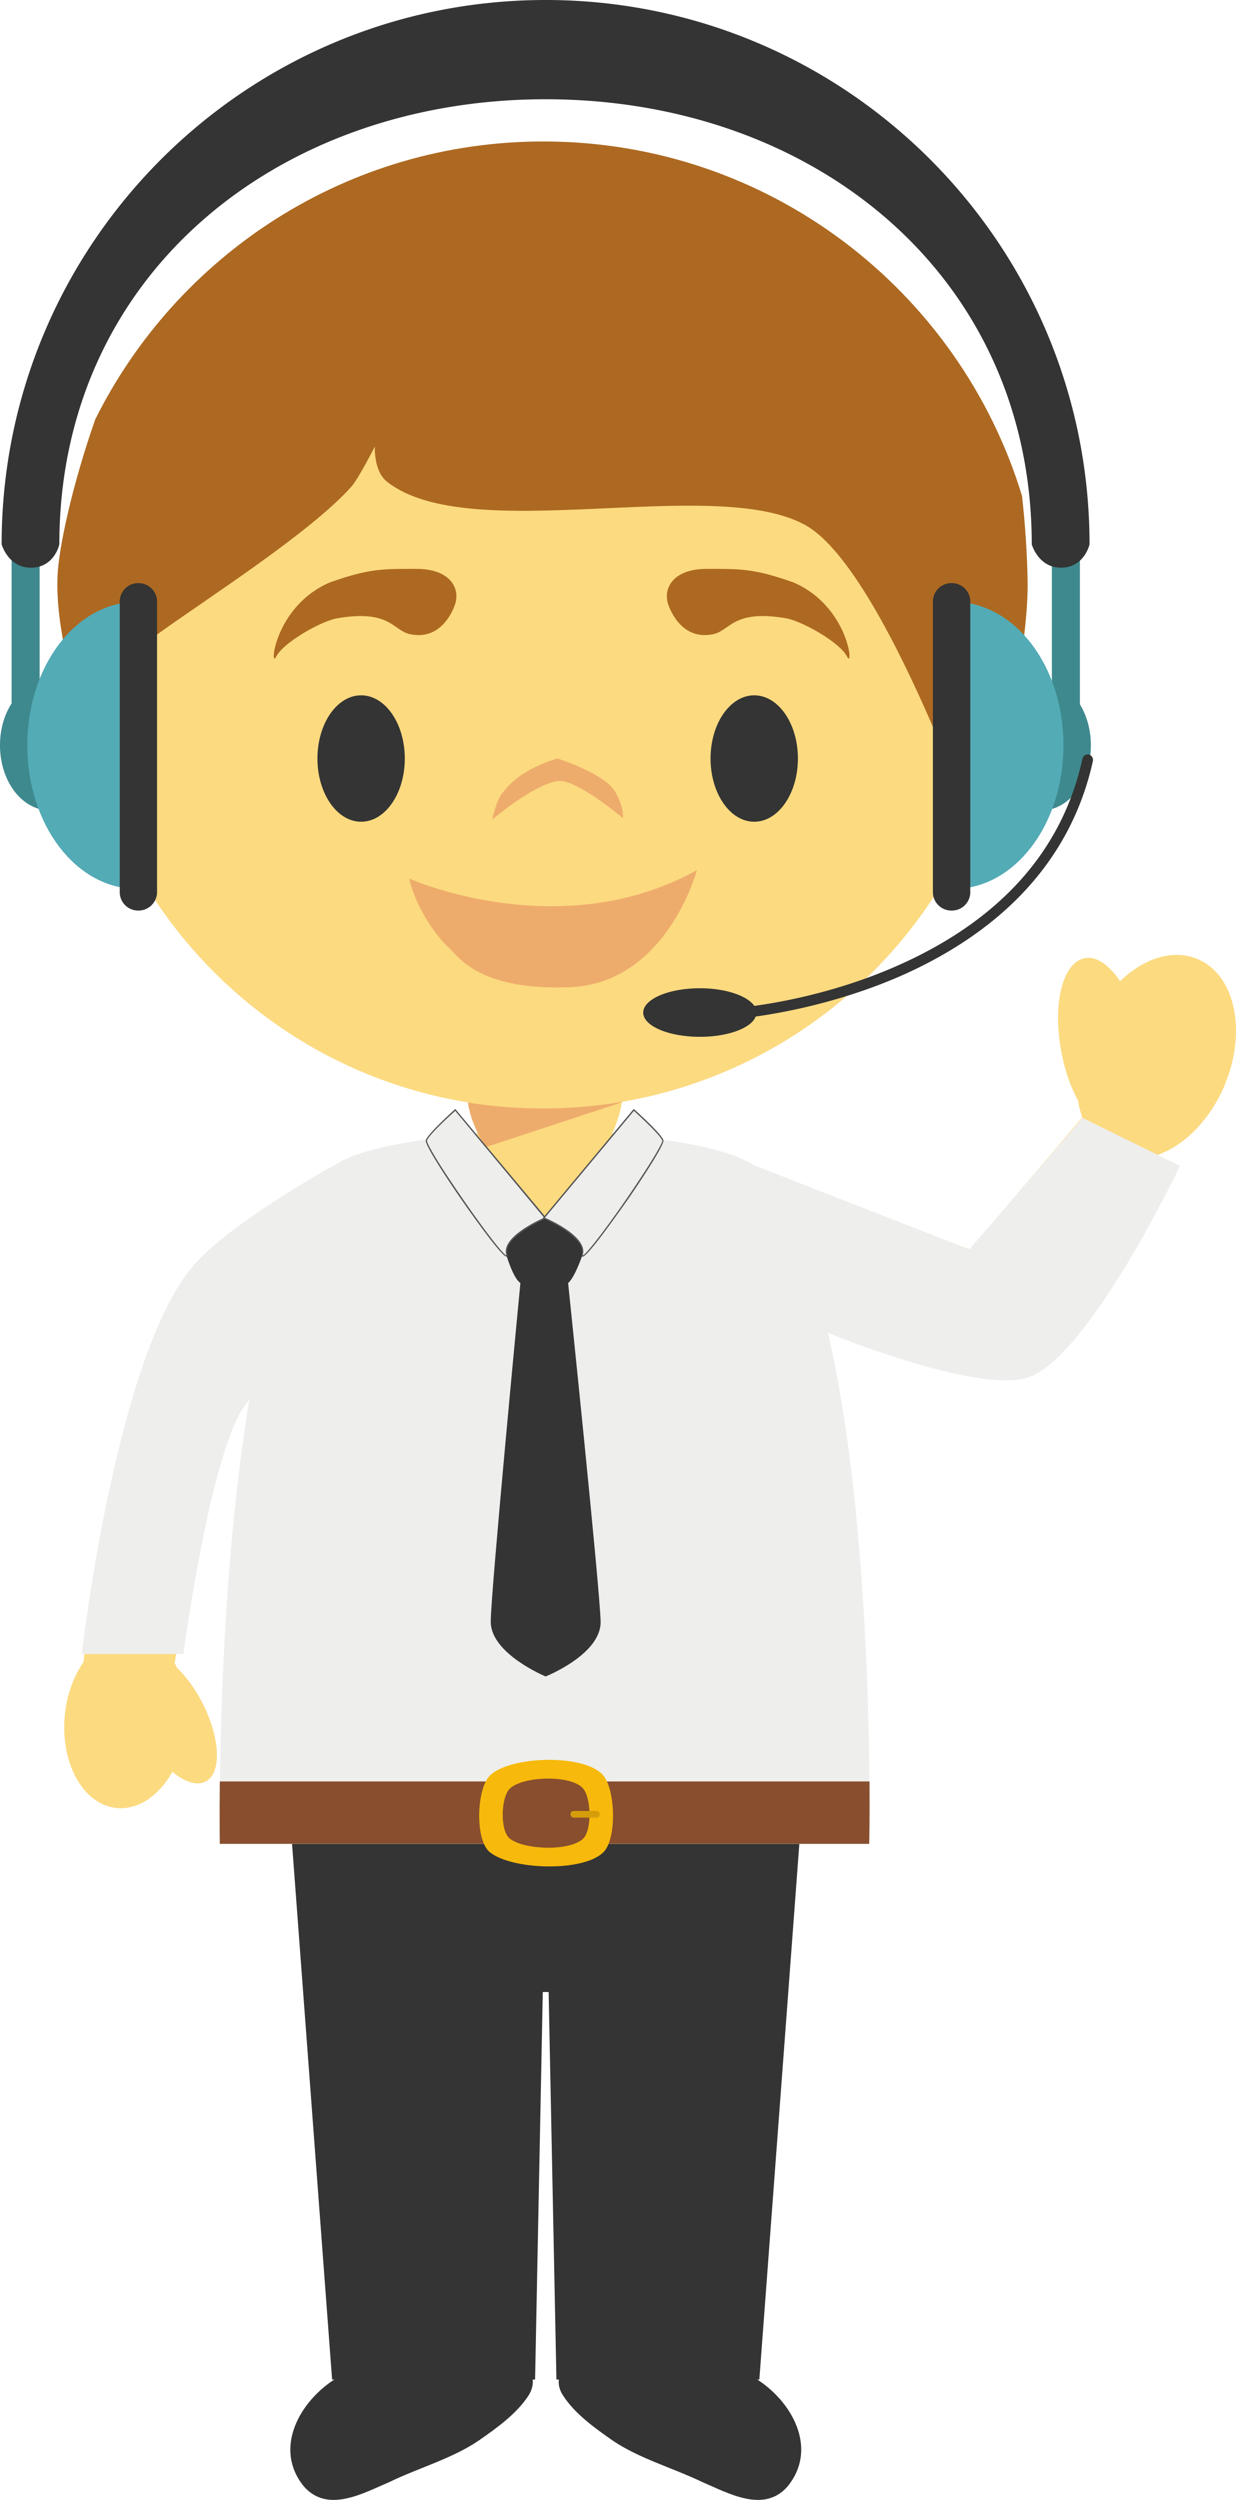 <svg xmlns="http://www.w3.org/2000/svg" width="58.692" height="118.648"><g fill-rule="evenodd" stroke-miterlimit="10" data-paper-data="{&quot;isPaintingLayer&quot;:true}" style="mix-blend-mode:normal"><path fill="#fcda80" d="M56.87 45.52c1.789.752 2.356 3.442 1.271 6.012-.699 1.639-1.903 2.831-3.15 3.273 0 0-3.325 9.449-6.22 10.497-2.348.85-10.602-2.508-10.602-2.508s-.675-2.567-1.019-3.381c-.474-1.108-2.393-4.163-2.393-4.163l11.306 4.048 5.33-6.261a4.987 4.987 0 0 1-.203-.805c-.344-.626-.621-1.404-.783-2.276-.446-2.27.042-4.273 1.098-4.481.56-.108 1.164.324 1.683 1.094 1.127-1.09 2.519-1.547 3.682-1.049" data-paper-data="{&quot;origPos&quot;:null}"/><path fill="#333433" d="M15.971 112.874c-1.748 1.074-3.018 3.354-1.526 5.152 1.137 1.26 2.797.303 4.062-.234 1.386-.671 2.993-1.114 4.253-1.98.822-.572 1.772-1.253 2.33-2.106.17-.26.255-.585.192-.832h-9.31zm19.892 0c1.752 1.074 3.017 3.354 1.52 5.152-1.127 1.26-2.792.303-4.053-.234-1.396-.671-3-1.114-4.264-1.98-.818-.572-1.77-1.253-2.32-2.106-.18-.26-.26-.585-.193-.832z"/><path fill="#333433" d="m37.958 87.503-1.9 25.433h-9.636l-.37-18.394h-.277l-.366 18.394H15.77l-1.903-25.433z"/><path fill="#fcda80" d="M8.873 60.737c1.735-2.213 7.975-5.487 7.975-5.487s-2.902 5.286-3.432 7.629c-.069.301-.23 1.096-.381 1.513-.19.523-.722 1.174-1.55 2.343-1.646 2.333-3.19 12.204-3.19 12.204.04.065.076.133.105.203.47.47.865 1.01 1.17 1.601.888 1.69.983 3.396.2 3.807-.411.223-.993.029-1.586-.457-.63 1.13-1.624 1.82-2.66 1.716-1.587-.168-2.681-2.156-2.443-4.448.101-.96.425-1.814.883-2.479-.005.042-.005.057-.005.057s1.362-13.66 4.914-18.202" data-paper-data="{&quot;origPos&quot;:null}"/><path fill="#eeeeed" d="M8.71 78.498H3.884s1.56-13.664 5.11-18.204c1.569-2.01 6.131-4.58 6.95-5.028 2.029-1.313 8.135-1.515 8.135-1.515l1.708.055h.141l1.7-.055s6.133.214 8.155 1.544l10.248 4.003 5.375-6.24 4.628 2.274s-4.268 8.977-7.169 10.027c-2.25.81-8.981-1.849-9.55-2.11 2.272 9.808 1.959 24.261 1.959 24.261H10.439s-.195-11.565 1.41-21.124a5.624 5.624 0 0 1-.24.348C9.961 69.069 8.71 78.498 8.71 78.498"/><path fill="#884e2d" d="M10.438 87.51s-.02-1.124 0-2.96h30.85c.016 1.836-.014 2.96-.014 2.96H10.438"/><path fill="#f7b90b" d="M28.655 87.906c-.954.954-4.346.848-5.396 0-.708-.573-.638-2.988 0-3.632.953-.954 4.55-1.046 5.396 0 .572.707.641 2.99 0 3.632"/><path fill="#884e2d" d="M27.7 87.255c-.621.62-2.822.55-3.5 0-.46-.372-.415-1.94 0-2.357.62-.616 2.954-.677 3.5 0 .372.458.412 1.938 0 2.357"/><path fill="#d69d0b" d="M28.484 86.103c0 .085-.075.163-.155.163h-1.084c-.088 0-.153-.078-.153-.163 0-.089.065-.153.153-.153h1.084c.08 0 .155.064.155.153"/><path fill="#fcda80" d="m25.839 57.813-3.691-3.96a25.612 25.612 0 0 1 1.912-.148l1.698.059h.14l1.706-.085s.885.038 2.068.18l-3.832 3.954zm21.834-24c1.13.724 1.884 1.97 1.884 3.376 0 2.245-1.896 4.068-4.225 4.068-.066 0-.139-.006-.196-.006-3.788 6.777-11.026 11.357-19.337 11.357-8.323 0-15.562-4.586-19.338-11.376a3.808 3.808 0 0 1-.466.025c-2.34 0-4.234-1.823-4.234-4.067 0-1.512.873-2.832 2.143-3.53a22.403 22.403 0 0 1-.22-3.176c0-12.22 9.896-22.13 22.115-22.13 12.221 0 22.119 9.911 22.119 22.131a22.18 22.18 0 0 1-.245 3.328" data-paper-data="{&quot;origPos&quot;:null}"/><path fill="#ad6921" d="M21.619 28.65c.229-.743-.256-1.65-1.832-1.65s-2.221-.033-4.124.642c-2.638 1.13-2.876 4.174-2.548 3.522.327-.652 2.026-1.628 2.834-1.808 2.57-.461 2.71.566 3.51.74 1.638.357 2.16-1.446 2.16-1.446m10.101 0c-.229-.743.256-1.65 1.832-1.65s2.221-.033 4.125.642c2.638 1.13 2.875 4.174 2.548 3.522-.328-.652-2.026-1.628-2.835-1.808-2.569-.461-2.71.566-3.51.74-1.638.357-2.16-1.446-2.16-1.446"/><path fill="#333433" d="M19.222 36c0 1.657-.928 3-2.074 3s-2.074-1.343-2.074-3 .928-3 2.074-3 2.074 1.343 2.074 3m18.667 0c0 1.657-.928 3-2.074 3s-2.074-1.343-2.074-3 .928-3 2.074-3 2.074 1.343 2.074 3"/><path fill="#eeac6c" d="M26.501 37.069c-1.167.153-3.132 1.834-3.132 1.834s.215-1.009.522-1.299C24.72 36.448 26.47 36 26.47 36s2.254.703 2.749 1.588c.459.824.353 1.238.353 1.238s-2.2-1.871-3.07-1.756zM19.429 41.696s7.153 3.208 13.662-.397c0 0-1.443 5.47-6.171 5.561-4.268.122-5.168-1.492-5.68-1.956-.511-.463-1.474-1.772-1.811-3.208"/><path fill="#ad6921" d="M48.798 27.602c.031 2.601-.865 8.223-2.643 11.57 0 0-4.356-12.313-7.934-14.263-4.378-2.386-15.93 1.051-19.845-2.048-.642-.505-.577-1.67-.577-1.67s-.749 1.485-1.107 1.897c-1.908 2.157-6.816 5.286-9.151 6.967-1.884 1.344-1.961 1.33-1.548 9.117 0 0-3.453-7.088-3.262-11.816.051-1.363.713-4.381 1.793-7.455C8.418 12.085 16.482 6.714 25.8 6.714c10.72 0 19.761 7.079 22.732 16.824.151 1.35.24 2.706.266 4.064"/><path fill="#fcda80" d="M24.08 55.148c-1.036 0-1.868-2.219-1.868-3.236h7.351c0 1.017-.837 3.236-1.872 3.236H24.08" data-paper-data="{&quot;origPos&quot;:null}"/><path fill="#eeac6c" d="M23.064 54.446c-.415-.632-.773-1.488-.843-2.12 1.164.189 2.36.282 3.578.282a22.38 22.38 0 0 0 3.75-.315l-.01.02-6.475 2.132"/><path fill="#333433" d="M28.521 76.967c.023 1.554-2.612 2.599-2.612 2.599s-2.606-1.076-2.606-2.595c.004-1.452 1.408-16.078 1.408-16.078-.482-.326-.903-2.191-.903-2.191l1.092-.87 1.856-.057 1.165.966s-.494 1.772-.944 2.152c0 0 1.523 14.613 1.543 16.074"/><path fill="#eeeeed" d="M25.893 57.809s-2.043.846-1.829 1.72c.217.867-3.947-5.084-3.817-5.409.118-.33 1.369-1.447 1.369-1.447z"/><path fill="#565657" d="M21.616 52.724c-.173.155-1.237 1.117-1.341 1.404-.028.087.354.793 1.292 2.178 1.127 1.674 2.283 3.207 2.472 3.274 0-.006 0-.026-.006-.048-.208-.824 1.522-1.613 1.806-1.737zm2.435 6.919c-.266 0-2.165-2.743-2.244-2.859-.393-.572-1.672-2.469-1.59-2.675.127-.33 1.336-1.415 1.38-1.46l.02-.02 4.334 5.184-.042.02c-.02.012-2.02.855-1.817 1.688.018.053.018.09 0 .108-.012.006-.027.014-.041.014z"/><path fill="#eeeeed" d="M30.104 52.673s1.244 1.117 1.368 1.447c.122.325-4.035 6.276-3.815 5.409.214-.874-1.829-1.72-1.829-1.72z"/><path fill="#565657" d="M25.874 57.795c.295.123 2.016.912 1.807 1.739v.047c.187-.067 1.346-1.592 2.469-3.27.932-1.389 1.323-2.097 1.298-2.181-.118-.288-1.173-1.252-1.346-1.407zm1.796 1.847a.074.074 0 0 1-.042-.014c-.01-.026-.01-.053 0-.108.2-.83-1.8-1.676-1.809-1.686l-.045-.022 4.32-5.183.022.02c.053.047 1.265 1.129 1.385 1.459.08.207-1.202 2.113-1.597 2.691-.085.114-1.965 2.843-2.234 2.843z"/><path fill="#3e898e" d="M1.882 32.346a1.67 1.67 0 0 1 .504-.066v6.186C1.046 38.466 0 37.083 0 35.373c0-.751.2-1.443.55-1.985V21.963h1.332v10.384"/><path fill="#53abb6" d="M6.519 42.191c-2.915 0-5.222-3.053-5.222-6.818 0-3.763 2.307-6.81 5.222-6.81V42.19z"/><path fill="#333433" d="M7.458 42.332a.881.881 0 0 1-.885.884h-.012a.873.873 0 0 1-.875-.884v-13.78c0-.482.387-.877.875-.877h.012c.487 0 .885.395.885.877z"/><path fill="#3e898e" d="M51.279 33.424c.325.539.522 1.208.522 1.948 0 1.709-1.035 3.094-2.363 3.094v-6.187c.173.002.344.027.51.075v-10.39h1.332v11.46"/><path fill="#53abb6" d="M45.27 42.19V28.563c2.915 0 5.23 3.047 5.23 6.81 0 3.765-2.315 6.818-5.23 6.818z"/><path fill="#333433" d="M46.075 42.332a.874.874 0 0 1-.881.884h-.02a.876.876 0 0 1-.875-.884v-13.78c0-.482.393-.877.875-.877h.02c.493 0 .88.395.88.877v13.78z"/><path fill="#333433" d="M51.708 35.813a.264.264 0 0 1 .19.3c-.554 2.522-1.776 4.735-3.63 6.577-1.477 1.465-3.365 2.702-5.595 3.672-2.877 1.242-5.619 1.722-6.789 1.883-.201.545-1.31.963-2.647.963-1.489 0-2.693-.512-2.693-1.15 0-.635 1.203-1.155 2.693-1.155 1.221 0 2.255.359 2.581.837 1.134-.154 3.83-.616 6.67-1.852 4.944-2.151 7.949-5.472 8.913-9.881a.26.26 0 0 1 .307-.195M25.909 0c14.266 0 25.828 11.57 25.828 25.835 0 0-.242 1.108-1.359 1.108-1.075 0-1.385-1.108-1.385-1.108 0-12.755-10.338-21.124-23.085-21.124-12.745 0-23.09 8.369-23.09 21.124 0 0-.228 1.108-1.355 1.108-1.076 0-1.386-1.108-1.386-1.108C.077 11.57 11.642 0 25.909 0"/></g></svg>